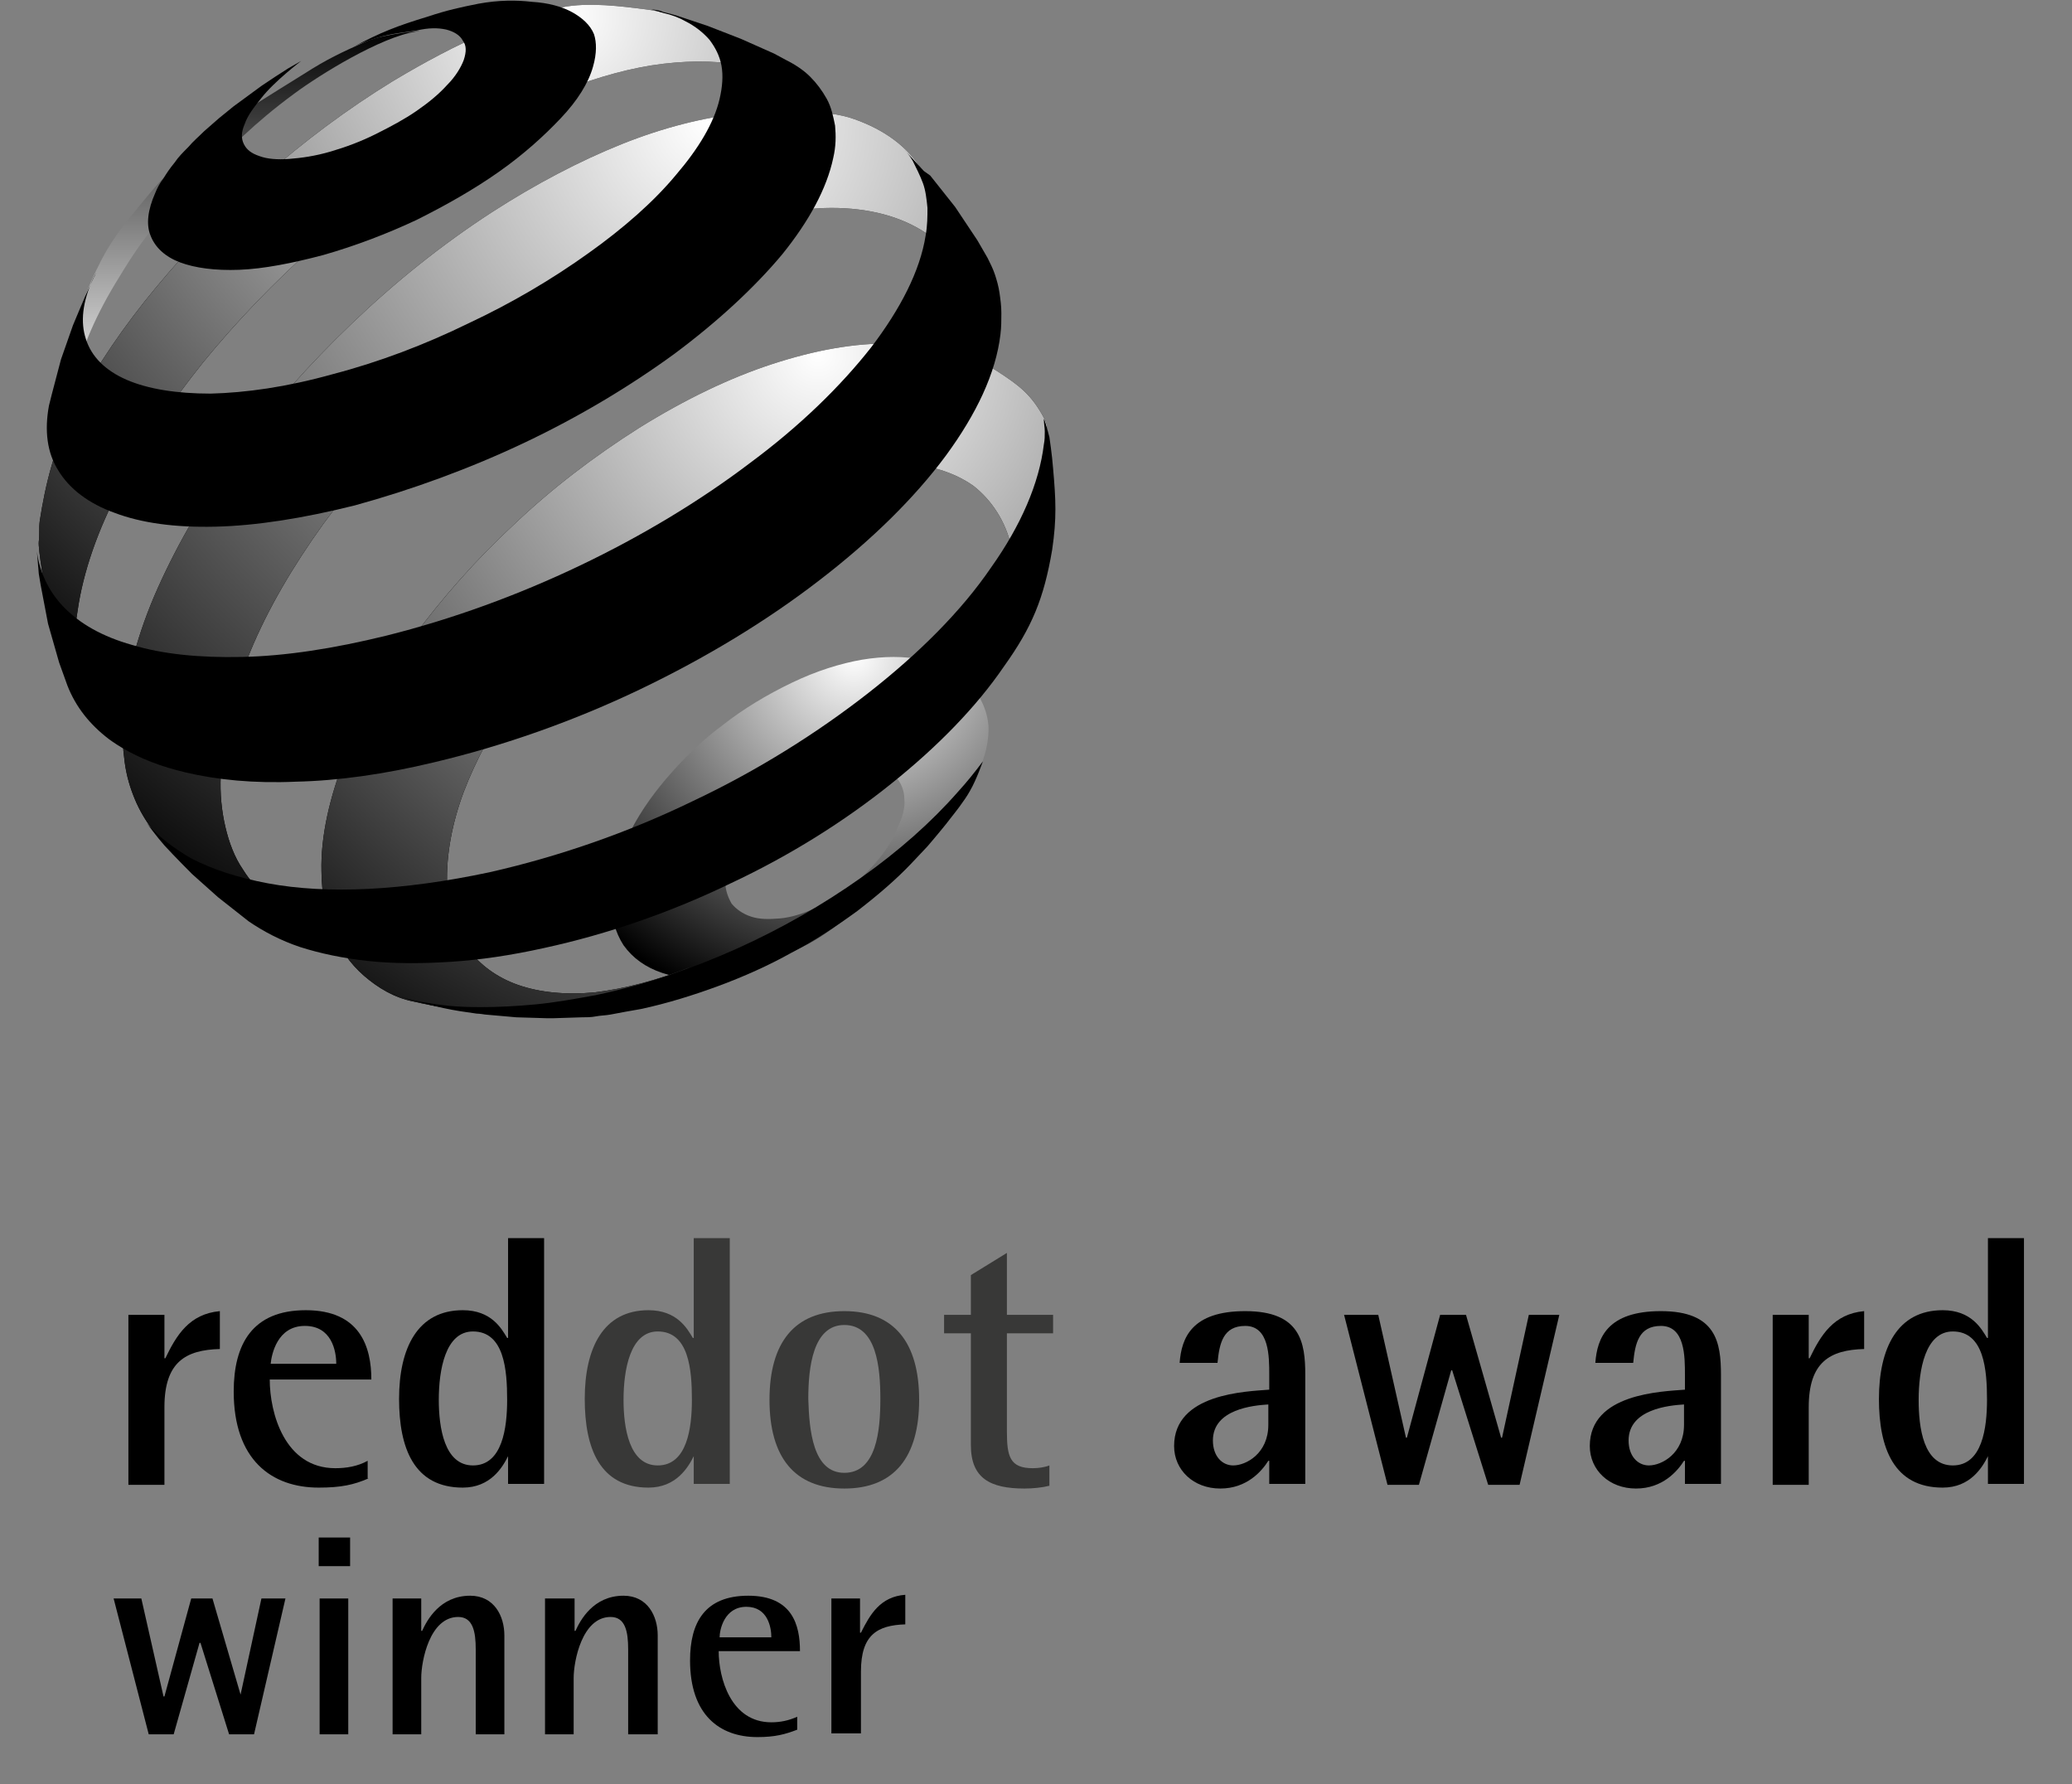<?xml version="1.0" encoding="utf-8"?>
<svg version="1.1" id="Laag_1" xmlns="http://www.w3.org/2000/svg" xmlns:xlink="http://www.w3.org/1999/xlink" x="0px" y="0px"
	width="224.3" height="193.1"
	 viewBox="0 0 224.3 193.1" style="enable-background:new 0 0 224.3 193.1;" xml:space="preserve">
<rect x="0" y="0" width="224.3" height="193.1" fill="#808080" stroke="none"/>
<style type="text/css">
	.st0{fill:url(#SVGID_1_);}
	.st1{fill:url(#SVGID_2_);}
	.st2{fill:url(#SVGID_3_);}
	.st3{fill:url(#SVGID_4_);}
	.st4{fill:url(#SVGID_5_);}
	.st5{fill:#383837;}
</style>
<g>

		<radialGradient id="SVGID_1_" cx="92.745" cy="201.721" r="40.11" gradientTransform="matrix(0.998 0 0 0.998 -0.136 -130.349)" gradientUnits="userSpaceOnUse">
		<stop  offset="0" style="stop-color:#FFFFFF"/>
		<stop  offset="1" style="stop-color:#000000"/>
	</radialGradient>
	<path class="st0" d="M107,78.5c0.1,2-0.5,4-1.8,6.7c-1.1,2.2-3,4-4.8,6.2c-1.8,2.3-4.1,4.4-6.6,6.3s-4.7,3.8-7.6,5.1
		c-2.9,1.3-5.5,2.7-8,3s-4.7,0.1-6.5-0.5s-3.2-1.6-4.2-3c-0.9-1.4-1.4-3.1-1.3-5.2c0.1-2,0.7-4.2,1.7-6.4c1-2.2,2.5-4.4,4.2-6.4
		c1.8-2.1,3.8-4.1,6.1-5.8c2.3-1.8,4.8-3.3,7.5-4.6c2.7-1.3,5.3-2.1,7.6-2.5c2.4-0.4,4.6-0.4,6.5,0s3.6,1.1,4.7,2.3
		C105.8,74.8,106.8,76.4,107,78.5z M97.9,86.5c0-1-0.4-1.8-0.9-2.4s-1.3-1-2.2-1.3c-0.9-0.2-1.9-0.3-3.1-0.1
		c-1.2,0.2-2.4,0.6-3.7,1.2c-1.3,0.6-2.6,1.4-3.7,2.2c-1.1,0.9-2.1,1.8-3,2.9c-0.9,1-1.5,2.1-2,3.2s-0.7,2.1-0.8,3.1
		c0,1,0.3,1.8,0.7,2.5c0.5,0.6,1.2,1.1,2.1,1.4s1.9,0.3,3.1,0.2c1.2-0.1,2.5-0.5,3.8-1.1c1.4-0.6,2.7-1.4,3.8-2.3
		c1.2-0.9,2.2-1.9,3.1-3s1.6-2.2,2-3.3C97.7,88.5,98,87.4,97.9,86.5z"/>

		<linearGradient id="SVGID_2_" gradientUnits="userSpaceOnUse" x1="1718.403" y1="-1436.4" x2="1718.403" y2="-1394.849" gradientTransform="matrix(1 0 0 1 -1692 1439.65)">
		<stop  offset="0" style="stop-color:#000000"/>
		<stop  offset="1" style="stop-color:#FFFFFF"/>
	</linearGradient>
	<path class="st1" d="M32.9,8c-7.5,4.7-12,7.1-17.5,13.9c-2.2,2.7-3.5,4.2-5,7.4c-0.8,1.6-1.7,4.1-1.7,4.1l-0.4,2.9l-0.6,3.9
		l-0.3,3.5v1.2c0-0.3,0-0.6,0.1-0.9c0-0.3,0.1-0.6,0.1-0.9c0-0.3,0.1-0.6,0.2-1c0.1-0.3,0.1-0.7,0.2-1c0.9-3.5,2.4-7.1,4.9-11.1
		c2.7-4.5,4.7-6.8,8.4-10.4s6.1-6.2,10.6-9.5c2.7-2,9.3-6.1,13.2-6.7c1.6-0.2-3.5,0.2-5.5,1.1C36.9,5.7,35.4,6.4,32.9,8z"/>
	<path d="M87.4,11l-2.9-3l-3-2.7L80,4.2l-3.5-1.4c-1.9-0.6-4.2-1.5-6.7-1.8c-2.4-0.3-6.1-0.8-9-0.2S56,2.1,52.7,3.5
		C49.4,4.9,46,6.7,42.5,8.8c-4.9,3-9.6,6.5-13.9,10.3s-8.3,7.9-11.7,12c-3.5,4.2-6.5,8.6-8.7,12.8c-2.3,4.3-3.3,8.6-3.9,12.5
		c-0.1,0.8,0,1.5-0.1,2.2s0.6,5.2,1.4,8.5c0.3,1.4,0.5,2.2,1,3.6c0.5,1.6,1.7,4,1.7,4l0.6,1l1.3,2.1c-0.5-0.7-0.9-1.5-1.2-2.4
		c-0.3-0.9-0.6-1.8-0.7-2.8c-0.2-1-0.2-2-0.2-3.1s0.1-2.2,0.3-3.4c0.6-4.2,2.2-8.8,4.6-13.3c2.3-4.5,5.4-9.1,9-13.6
		c3.6-4.4,7.7-8.7,12.2-12.7s9.4-7.6,14.6-10.7c4.2-2.5,8.2-4.5,12.1-6s7.5-2.5,10.9-2.9s6.5-0.3,9.1,0.3C83.5,7.9,85.8,9.2,87.4,11
		L87.4,11z"/>

		<radialGradient id="SVGID_3_" cx="1753.864" cy="-1438.266" r="92.549" gradientTransform="matrix(0.998 0 0 0.998 -1689.261 1437.094)" gradientUnits="userSpaceOnUse">
		<stop  offset="0" style="stop-color:#FFFFFF"/>
		<stop  offset="1" style="stop-color:#000000"/>
	</radialGradient>
	<path class="st2" d="M87.4,11l-2.9-3l-3-2.7L80,4.2l-3.5-1.4c-1.9-0.6-4.2-1.5-6.7-1.8c-2.4-0.3-6.1-0.8-9-0.2S56,2.1,52.7,3.5
		C49.4,4.9,46,6.7,42.5,8.8c-4.9,3-9.6,6.5-13.9,10.3s-8.3,7.9-11.7,12c-3.5,4.2-6.5,8.6-8.7,12.8c-2.3,4.3-3.3,8.6-3.9,12.5
		c-0.1,0.8,0,1.5-0.1,2.2s0.6,5.2,1.4,8.5c0.3,1.4,0.5,2.2,1,3.6c0.5,1.6,1.7,4,1.7,4l0.6,1l1.3,2.1c-0.5-0.7-0.9-1.5-1.2-2.4
		c-0.3-0.9-0.6-1.8-0.7-2.8c-0.2-1-0.2-2-0.2-3.1s0.1-2.2,0.3-3.4c0.6-4.2,2.2-8.8,4.6-13.3c2.3-4.5,5.4-9.1,9-13.6
		c3.6-4.4,7.7-8.7,12.2-12.7s9.4-7.6,14.6-10.7c4.2-2.5,8.2-4.5,12.1-6s7.5-2.5,10.9-2.9s6.5-0.3,9.1,0.3C83.5,7.9,85.8,9.2,87.4,11
		L87.4,11z"/>
	<path d="M105.8,33.7l-4.7-12.4l-1.2-2.7c-1.6-2.8-4.3-4.6-7.4-5.7c-3-1.1-8.4-1-12.4-0.6c-3.9,0.4-8.3,1.5-12.8,3.3
		c-4.5,1.8-9.3,4.3-14.1,7.4c-5.4,3.5-10.5,7.6-15.1,12s-8.8,9.1-12.3,13.9c-3.6,4.8-6.5,9.8-8.7,14.7s-3.5,9.8-3.8,14.2
		c-0.1,1.7,0,3.2,0.2,4.7s0.6,2.8,1.1,4s1.2,2.4,2,3.4c0.8,1,1.7,1.9,2.8,2.6l3.7,2.4l3.5,1.9l3.9,1.7l3.5,1.2
		c-1.7-0.5-3.2-1.3-4.5-2.2c-1.3-0.9-2.4-2.1-3.2-3.4c-0.9-1.3-1.5-2.9-1.9-4.6s-0.6-3.6-0.5-5.6c0.1-4.2,1.3-8.7,3.2-13.4
		c1.9-4.6,4.6-9.2,7.9-13.8c3.3-4.5,7.1-8.9,11.4-13s9-7.8,14.1-11.1c5.1-3.2,10-5.7,14.7-7.3c4.7-1.6,10.9-2.8,14.8-2.8
		c4,0,7.5,0.9,10.2,2.7c2.8,1.9,3.3,5,4.3,8.7L105.8,33.7z"/>

		<radialGradient id="SVGID_4_" cx="1769.407" cy="-1426.692" r="103.863" gradientTransform="matrix(0.998 0 0 0.998 -1689.261 1437.094)" gradientUnits="userSpaceOnUse">
		<stop  offset="0" style="stop-color:#FFFFFF"/>
		<stop  offset="1" style="stop-color:#000000"/>
	</radialGradient>
	<path class="st3" d="M105.8,33.7l-4.7-12.4l-1.2-2.7c-1.6-2.8-4.3-4.6-7.4-5.7c-3-1.1-8.4-1-12.4-0.6c-3.9,0.4-8.3,1.5-12.8,3.3
		c-4.5,1.8-9.3,4.3-14.1,7.4c-5.4,3.5-10.5,7.6-15.1,12s-8.8,9.1-12.3,13.9c-3.6,4.8-6.5,9.8-8.7,14.7s-3.5,9.8-3.8,14.2
		c-0.1,1.7,0,3.2,0.2,4.7s0.6,2.8,1.1,4s1.2,2.4,2,3.4c0.8,1,1.7,1.9,2.8,2.6l3.7,2.4l3.5,1.9l3.9,1.7l3.5,1.2
		c-1.7-0.5-3.2-1.3-4.5-2.2c-1.3-0.9-2.4-2.1-3.2-3.4c-0.9-1.3-1.5-2.9-1.9-4.6s-0.6-3.6-0.5-5.6c0.1-4.2,1.3-8.7,3.2-13.4
		c1.9-4.6,4.6-9.2,7.9-13.8c3.3-4.5,7.1-8.9,11.4-13s9-7.8,14.1-11.1c5.1-3.2,10-5.7,14.7-7.3c4.7-1.6,10.9-2.8,14.8-2.8
		c4,0,7.5,0.9,10.2,2.7c2.8,1.9,3.3,5,4.3,8.7L105.8,33.7z"/>
	<path d="M109.5,59.3c0.3-0.9,2.3-1.6,2.5-2.5c0.3-0.9,0.5-1.9,0.7-2.8c0.2-0.9,0.7-6.1,0.8-7c-0.2-0.6-0.1-1.1-0.4-1.6
		c-1.4-2.7-2.8-3.7-5.1-5.2c-2.7-1.8-7.7-2.9-11.6-3c-3.8-0.1-8.2,0.7-12.8,2.2c-4.6,1.5-9.4,3.8-14.4,6.9
		c-4.9,3.1-9.5,6.6-13.6,10.5c-4.1,3.8-7.8,8-10.9,12.2c-3.1,4.3-5.6,8.7-7.3,12.9c-1.7,4.3-2.7,8.6-2.6,12.4c0,2.4,0.5,4.6,1.2,6.5
		c0.8,1.9,1.9,3.5,3.4,4.8s3.3,2.4,5.4,2.8c2.2,0.5,4.4,0.9,7.2,1h0.6l4.1-0.3l4-0.5l2-0.4l3.7-0.8l3.6-1l1-0.3l3.2-1.2l0.7-0.3
		c-3.7,1.5-7.3,2.4-10.5,2.8c-3.2,0.3-6,0-8.3-0.8s-4.2-2.2-5.5-4s-2.1-4.1-2.2-6.9c-0.1-3.1,0.5-6.5,1.8-10c1.3-3.4,3.2-7,5.7-10.4
		c2.4-3.4,5.4-6.8,8.7-9.9c3.3-3.1,7-5.9,11-8.4c4-2.4,7.9-4.2,11.6-5.4s7.2-1.7,10.3-1.5c3.1,0.2,5.8,1,7.9,2.5
		C107.3,54.1,108.9,56.4,109.5,59.3L109.5,59.3z"/>

		<radialGradient id="SVGID_5_" cx="1781.395" cy="-1401.574" r="92.306" gradientTransform="matrix(0.998 0 0 0.998 -1689.261 1437.094)" gradientUnits="userSpaceOnUse">
		<stop  offset="0" style="stop-color:#FFFFFF"/>
		<stop  offset="1" style="stop-color:#000000"/>
	</radialGradient>
	<path class="st4" d="M109.5,59.3c0.3-0.9,2.3-1.6,2.5-2.5c0.3-0.9,0.5-1.9,0.7-2.8c0.2-0.9,0.7-6.1,0.8-7c-0.2-0.6-0.1-1.1-0.4-1.6
		c-1.4-2.7-2.8-3.7-5.1-5.2c-2.7-1.8-7.7-2.9-11.6-3c-3.8-0.1-8.2,0.7-12.8,2.2c-4.6,1.5-9.4,3.8-14.4,6.9
		c-4.9,3.1-9.5,6.6-13.6,10.5c-4.1,3.8-7.8,8-10.9,12.2c-3.1,4.3-5.6,8.7-7.3,12.9c-1.7,4.3-2.7,8.6-2.6,12.4c0,2.4,0.5,4.6,1.2,6.5
		c0.8,1.9,1.9,3.5,3.4,4.8s3.3,2.4,5.4,2.8c2.2,0.5,4.4,0.9,7.2,1h0.6l4.1-0.3l4-0.5l2-0.4l3.7-0.8l3.6-1l1-0.3l3.2-1.2l0.7-0.3
		c-3.7,1.5-7.3,2.4-10.5,2.8c-3.2,0.3-6,0-8.3-0.8s-4.2-2.2-5.5-4s-2.1-4.1-2.2-6.9c-0.1-3.1,0.5-6.5,1.8-10c1.3-3.4,3.2-7,5.7-10.4
		c2.4-3.4,5.4-6.8,8.7-9.9c3.3-3.1,7-5.9,11-8.4c4-2.4,7.9-4.2,11.6-5.4s7.2-1.7,10.3-1.5c3.1,0.2,5.8,1,7.9,2.5
		C107.3,54.1,108.9,56.4,109.5,59.3L109.5,59.3z"/>
	<path d="M64.2,7.2c-0.5,1.8-1.7,3.7-3.5,5.6s-4,3.9-6.7,5.8s-5.7,3.6-8.9,5.2c-3.2,1.5-6.6,2.8-10.1,3.8c-3.4,0.9-6.5,1.5-9.1,1.6
		s-4.8-0.2-6.4-0.8c-1.6-0.6-2.7-1.6-3.2-2.9c-0.5-1.2-0.3-2.8,0.5-4.6c0.2-0.5,0.5-1.1,0.9-1.6c0.3-0.5,0.7-1.1,1.2-1.7
		c0.4-0.6,0.9-1.1,1.5-1.7c0.5-0.6,1.1-1.1,1.7-1.7l1.6-1.4l1.6-1.3l1.5-1.1l1.5-1.1l1.5-1l1.4-0.9l1.4-0.8c0,0-2.9,2.2-4.3,4
		c-0.8,1-1.5,1.9-1.8,2.8c-0.4,0.9-0.4,1.6-0.1,2.2c0.3,0.6,0.8,1,1.7,1.3c0.8,0.3,1.9,0.4,3.2,0.3s2.8-0.3,4.5-0.8
		c1.7-0.5,3.3-1.1,4.9-1.9s3.1-1.6,4.4-2.5c1.3-0.9,2.4-1.8,3.3-2.8c0.9-0.9,1.5-1.9,1.8-2.7c0.3-0.9,0.3-1.6-0.1-2.1
		c-0.3-0.6-1-1-1.8-1.2C47.4,3,46.4,3,45.1,3.3c-1.2,0.2-2.7,0.3-4.3,0.8c-1,0.3-1.6,0.5-2.6,1c3-1.6,4.8-2.3,8.1-3.3
		c2.1-0.7,3.5-1,5.5-1.4C54,0,55.9,0,57.6,0.2c1.7,0.1,3.2,0.5,4.3,1.1c1.1,0.6,2,1.4,2.4,2.4C64.6,4.6,64.6,5.8,64.2,7.2z"/>
	<path d="M106.4,82.4c0,0-0.7,2-1.4,3.2c-0.6,1.1-1.9,2.7-1.9,2.7s-0.4,0.5-0.7,0.9c-0.8,1-2,2.4-2,2.4l-1.7,1.8
		c-1.7,1.8-3.7,3.5-5.9,5.2c-2.2,1.6-4.6,3.2-7.1,4.5c-2.5,1.4-5.2,2.6-7.9,3.6c-2.7,1-5.6,1.9-8.4,2.5c-0.6,0.1-1.1,0.2-1.7,0.3
		c-0.5,0.1-1.1,0.2-1.6,0.3c-0.5,0.1-1.1,0.1-1.6,0.2s-1,0.1-1.5,0.1l-3.1,0.1h-0.7l-3.3-0.1l-3.4-0.3c0,0-0.6-0.1-0.9-0.1
		c-1.4-0.2-2.2-0.3-3.6-0.6c-1.4-0.3-3.6-0.9-3.6-0.9l-1.8-0.6l-0.5-0.2c1.3,0.5,2.9,1,4.6,1.2c1.7,0.3,3.4,0.4,5.3,0.4
		s3.9-0.1,6-0.3c2.1-0.2,4.3-0.6,6.5-1c5.2-1.1,10.3-2.8,15.2-5c4.9-2.2,9.4-4.8,13.5-7.7c4.1-2.9,7.6-6,10.5-9.3
		C104.7,84.6,105.5,83.6,106.4,82.4C106.4,82.3,106.4,82.4,106.4,82.4z"/>
	<path d="M76.6,2.8l3.6,1.4l3.6,1.6l1.3,0.7c1,0.5,1.9,1.1,2.6,1.8s1.3,1.5,1.8,2.4s0.7,1.9,0.9,2.9c0.1,1.1,0.1,2.2-0.2,3.5
		c-0.7,3.3-2.6,6.8-5.5,10.4c-3,3.6-7,7.3-11.7,10.8c-4.8,3.5-10.3,6.8-16.2,9.6c-5.9,2.8-12.2,5.1-18.4,6.8
		c-5.6,1.4-10.7,2.2-15.1,2.3s-8-0.4-10.9-1.5c-2.8-1-4.9-2.6-6.1-4.6c-1.2-1.9-1.5-4.3-1-7l0.3-1.2l1-3.8l1.3-3.7l1.3-3.1l1.2-2.6
		L10.2,30c0-0.1-0.1,0.1-0.1,0.1c-1.2,2.6-1.4,4.8-0.8,6.6c0.6,1.9,2.1,3.4,4.4,4.4s5.4,1.5,9.1,1.5c3.8-0.1,8.2-0.7,13.2-2.1
		c5-1.3,10-3.2,14.7-5.5c4.7-2.2,9.1-4.8,13-7.6c3.8-2.7,7.1-5.6,9.5-8.5c2.4-2.8,4.1-5.6,4.7-8.2c0.3-1.3,0.4-2.5,0.2-3.6
		c-0.2-1.1-0.7-2-1.3-2.8c-0.7-0.8-1.6-1.5-2.6-2c-0.7-0.4-1.5-0.7-2.4-0.9L70.5,1c0.6,0.1,0.9,0.1,1.3,0.3c0,0,1.3,0.3,2.1,0.6
		C74.8,2.2,76.6,2.8,76.6,2.8z"/>
	<path d="M100.7,19l2.7,3.4l2.4,3.6l1.1,1.9c0.3,0.6,0.6,1.2,0.8,1.8c0.2,0.6,0.4,1.3,0.5,2c0.1,0.7,0.2,1.4,0.2,2.2
		c0,0.7,0,1.5-0.1,2.3c-0.5,4.2-2.6,8.6-5.9,13.1c-3.4,4.6-8.1,9.2-13.7,13.5c-5.7,4.4-12.3,8.4-19.4,11.8S54.6,80.7,47,82.5
		c-5.4,1.3-10.4,2-15,2.1c-4.5,0.2-8.5-0.2-11.9-1s-6.1-2-8.3-3.6c-2.1-1.6-3.6-3.5-4.5-5.8l-0.9-2.5l-1.2-4.2l-0.8-4.2l-0.2-1.2
		L4,59.7c0-0.2,0,0,0,0C4.3,62,5.3,64,6.8,65.6c1.8,1.9,4.3,3.3,7.5,4.2c3.3,1,7.3,1.4,11.9,1.3c4.7-0.1,9.9-0.9,15.6-2.3
		c7.2-1.8,14.3-4.4,21-7.6c6.7-3.2,13-7,18.4-11.1c5.4-4,9.8-8.3,13.1-12.5c3.2-4.2,5.3-8.3,5.9-12.1c0.2-1.1,0.2-2.1,0.2-3
		c-0.1-1-0.2-1.9-0.5-2.7c-0.3-0.8-0.7-1.6-1.1-2.4c-0.3-0.5-0.6-0.9-1-1.3l0,0l2.2,2.4L100.7,19z"/>
	<path d="M114,50.7c0.3,3.4,0.4,5.4-0.1,8.8c-0.9,5.3-2.2,8.4-5.2,12.6c-3,4.4-7.2,8.7-12.2,12.7c-5.1,4.1-11,7.8-17.4,10.8
		c-6.4,3.1-13.3,5.5-20.2,7c-3.6,0.8-7,1.3-10.2,1.5s-6.1,0.2-8.9-0.1c-2.7-0.3-5.1-0.8-7.3-1.5c-2.1-0.7-4-1.7-5.6-2.8l-3.3-2.6
		l-2.8-2.5c0,0-1.9-1.9-3-3.1c-0.8-0.9-1.9-2.4-1.9-2.4c-0.2-0.2,0,0,0,0c1.3,1.5,2.9,2.7,4.8,3.8c2.3,1.2,5.1,2.1,8.3,2.7
		s6.9,0.8,10.9,0.6c4-0.2,8.4-0.8,13.1-1.8c7.5-1.7,15-4.3,22-7.7c7-3.3,13.5-7.4,19-11.7c5.5-4.3,10.1-8.9,13.3-13.6
		c3.2-4.5,5.2-9.1,5.7-13.3c0.1-0.5,0.1-0.9,0.1-1.4c0-0.4-0.1-0.9-0.1-1.3c0-0.4,0.6,1.9,0.6,1.9S113.9,49.3,114,50.7z"/>
</g>
<g>
	<path d="M13.9,142.3h3.9v4.7h0.1c1.2-2.5,2.6-4.8,5.9-5.1v4.1c-3.7,0.1-6,1.4-6,6.3v8.4h-3.9V142.3z"/>
	<path d="M39.9,160c-1.6,0.7-3,1-5.4,1c-5.1,0-9.2-3-9.2-10.4c0-5.1,2-8.8,7.8-8.8c5.9,0,7.1,4,7.1,7.5h-11c0,3.6,1.6,9.6,7.1,9.6
		c1.2,0,2.4-0.2,3.5-0.8V160z M36.4,147.6c0-1.4-0.5-4.1-3.4-4.1c-3,0-3.6,3.1-3.7,4.1H36.4z"/>
	<path d="M55,157.6L55,157.6c-0.6,1.2-1.9,3.4-4.9,3.4c-5.3,0-6.9-4.3-6.9-9.6c0-5.5,2-9.6,6.9-9.6c3.1,0,4.2,2,4.8,3H55V134h3.9
		v26.6H55V157.6z M51.2,158.6c3.2,0,3.7-4.1,3.7-7.1c0-3.2-0.3-7.4-3.7-7.4c-3,0-3.7,4.2-3.7,7.4C47.5,154.5,48.1,158.6,51.2,158.6z
		"/>
	<path class="st5" d="M75.1,157.6L75.1,157.6c-0.6,1.2-1.9,3.4-4.9,3.4c-5.3,0-6.9-4.3-6.9-9.6c0-5.5,2-9.6,6.9-9.6
		c3.1,0,4.2,2,4.8,3h0.1V134H79v26.6h-3.9V157.6z M71.2,158.6c3.2,0,3.7-4.1,3.7-7.1c0-3.2-0.3-7.4-3.7-7.4c-3,0-3.7,4.2-3.7,7.4
		C67.5,154.5,68.1,158.6,71.2,158.6z"/>
	<path class="st5" d="M83.3,151.5c0-6.2,2.7-9.6,8.1-9.6s8.1,3.4,8.1,9.6s-2.7,9.6-8.1,9.6S83.3,157.7,83.3,151.5z M91.4,159.4
		c3.5,0,3.9-4.6,3.9-8c0-3.4-0.4-8-3.9-8c-3.4,0-3.9,4.6-3.9,8C87.6,154.8,88,159.4,91.4,159.4z"/>
	<path class="st5" d="M113.6,160.8c-0.8,0.2-1.8,0.3-2.7,0.3c-3.7,0-5.8-1.1-5.8-4.7v-12.1h-2.9v-2h2.9V138l3.9-2.4v6.7h5v2h-5v10.6
		c0,2.7,0.3,4,2.8,4c0.6,0,1.3-0.1,1.8-0.3V160.8z"/>
	<path d="M137.3,158.1L137.3,158.1c-0.7,1.1-2.3,3-5.2,3c-2.9,0-5-2-5-4.6c0-5.7,7.8-5.9,10.3-6.1v-1.6c0-2,0-5.3-2.6-5.3
		c-2.4,0-2.8,1.9-3,4h-4.1c0.2-2.7,1.3-5.6,7.1-5.6c6,0,6.5,3.4,6.5,6.9v11.8h-3.9V158.1z M137.3,152c-1.6,0.1-6,0.5-6,3.9
		c0,1.7,1,2.7,2.2,2.7c1.4,0,3.8-1.3,3.8-4.4V152z"/>
	<path d="M145.5,142.3h3.7l3,13.3h0.1l3.6-13.3h2.8l3.8,13.3h0.1l2.9-13.3h3.3l-4.3,18.4h-3.4l-3.9-12.4h-0.1l-3.5,12.4h-3.4
		L145.5,142.3z"/>
	<path d="M182.3,158.1L182.3,158.1c-0.7,1.1-2.3,3-5.2,3c-2.9,0-5-2-5-4.6c0-5.7,7.8-5.9,10.3-6.1v-1.6c0-2,0-5.3-2.6-5.3
		c-2.4,0-2.8,1.9-3,4h-4.1c0.2-2.7,1.3-5.6,7.1-5.6c6,0,6.5,3.4,6.5,6.9v11.8h-3.9V158.1z M182.3,152c-1.6,0.1-6,0.5-6,3.9
		c0,1.7,1,2.7,2.2,2.7c1.4,0,3.8-1.3,3.8-4.4V152z"/>
	<path d="M191.9,142.3h3.9v4.7h0.1c1.2-2.5,2.6-4.8,5.9-5.1v4.1c-3.7,0.1-6,1.4-6,6.3v8.4h-3.9V142.3z"/>
	<path d="M215.2,157.6L215.2,157.6c-0.6,1.2-1.9,3.4-4.9,3.4c-5.3,0-6.9-4.3-6.9-9.6c0-5.5,2-9.6,6.9-9.6c3.1,0,4.2,2,4.8,3h0.1V134
		h3.9v26.6h-3.9V157.6z M211.4,158.6c3.2,0,3.7-4.1,3.7-7.1c0-3.2-0.3-7.4-3.7-7.4c-3,0-3.7,4.2-3.7,7.4
		C207.7,154.5,208.2,158.6,211.4,158.6z"/>
	<path d="M12.3,173h3l2.4,10.6h0.1l2.9-10.6h2.3l3.1,10.6H26l2.3-10.6h2.6l-3.4,14.7h-2.7l-3.1-9.9h-0.1l-2.8,9.9h-2.7L12.3,173z"/>
	<path d="M34.5,166.4h3.4v3.1h-3.4V166.4z M34.6,173h3.1v14.7h-3.1V173z"/>
	<path d="M42.5,173h3.1v3.5h0.1c0.5-1.1,1.9-3.8,5.2-3.8c2.6,0,3.7,2.2,3.7,4.3v10.7h-3.1v-9.2c0-1.9-0.3-3.5-1.9-3.5
		c-3.1,0-4,4.8-4,6.6v6.1h-3.1V173z"/>
	<path d="M59.1,173h3.1v3.5h0.1c0.5-1.1,1.9-3.8,5.2-3.8c2.6,0,3.7,2.2,3.7,4.3v10.7H68v-9.2c0-1.9-0.3-3.5-1.9-3.5
		c-3.1,0-4,4.8-4,6.6v6.1h-3.1V173z"/>
	<path d="M86.3,187.2c-1.3,0.5-2.4,0.8-4.3,0.8c-4.1,0-7.3-2.4-7.3-8.3c0-4.1,1.6-7,6.3-7c4.8,0,5.6,3.2,5.6,6h-8.8
		c0,2.9,1.3,7.7,5.7,7.7c1,0,1.9-0.2,2.8-0.6V187.2z M83.5,177.2c0-1.1-0.4-3.3-2.7-3.3c-2.4,0-2.9,2.5-2.9,3.3H83.5z"/>
	<path d="M90,173h3.1v3.7h0.1c1-2,2.1-3.9,4.8-4.1v3.2c-3,0.1-4.8,1.1-4.8,5.1v6.7H90V173z"/>
</g>
</svg>
